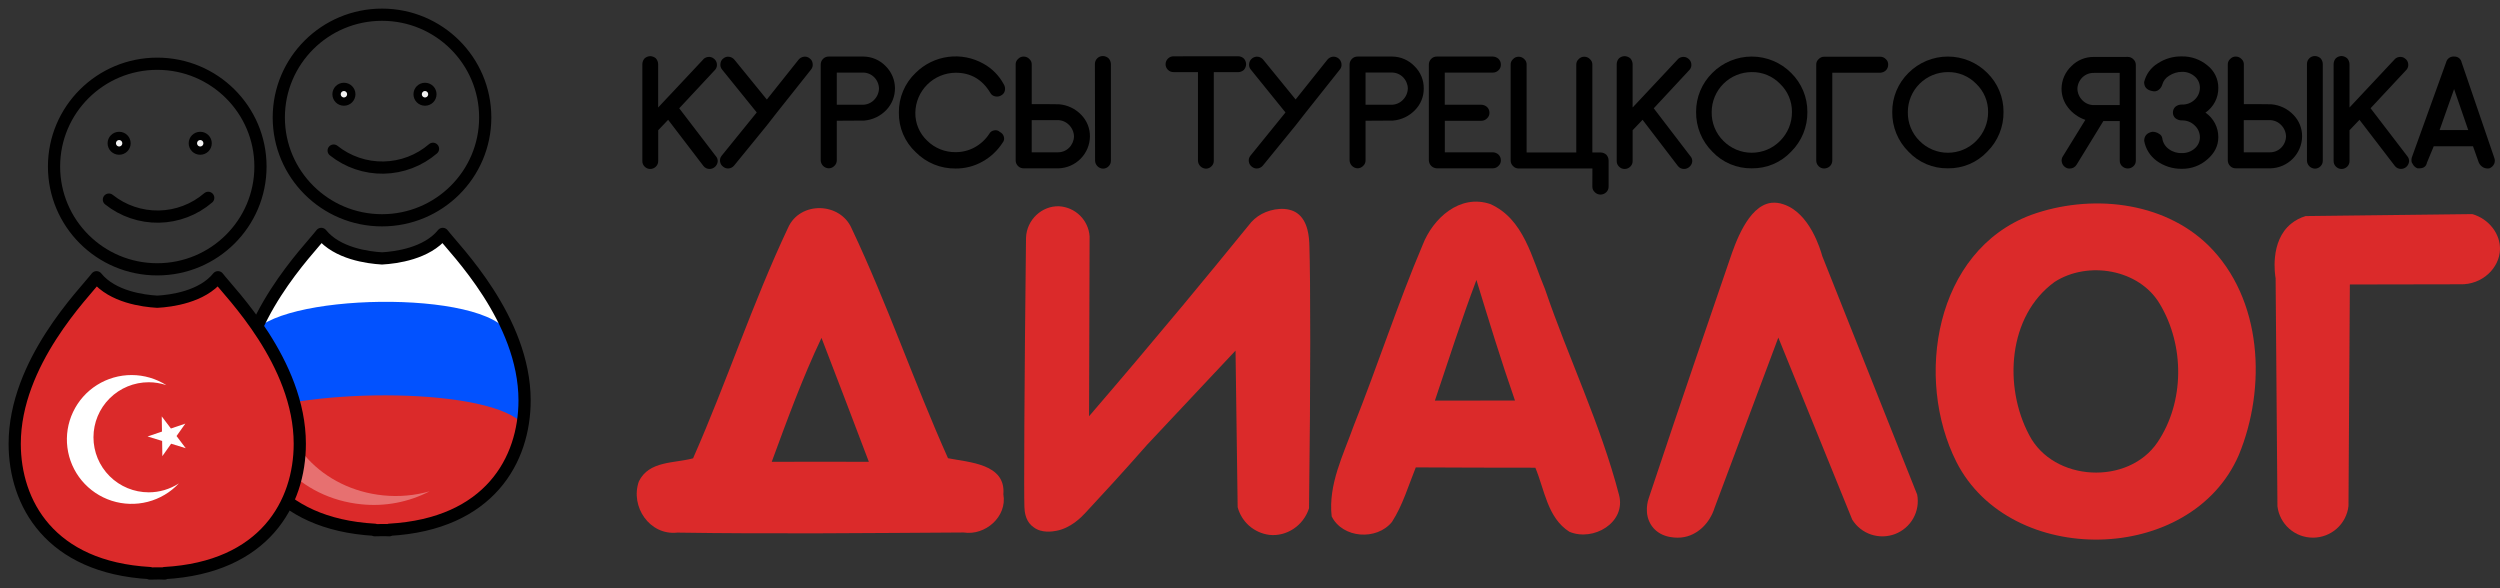 <svg width="170" height="40" viewBox="0 0 170 40" fill="none" xmlns="http://www.w3.org/2000/svg">
<rect x="0" y="0" width="170" height="40" fill="#333333" stroke="none"/>
<path d="M45.433 8.147L44.758 8.855V10.945C44.76 11.016 44.747 11.086 44.721 11.152C44.694 11.217 44.654 11.277 44.604 11.326C44.553 11.379 44.492 11.42 44.424 11.448C44.356 11.477 44.284 11.491 44.211 11.49C44.14 11.49 44.07 11.475 44.005 11.447C43.94 11.418 43.881 11.377 43.832 11.326C43.782 11.277 43.742 11.217 43.716 11.152C43.69 11.086 43.677 11.016 43.68 10.945V4.354C43.684 4.212 43.738 4.076 43.832 3.97C43.938 3.876 44.073 3.822 44.215 3.818C44.357 3.822 44.494 3.876 44.601 3.97C44.698 4.079 44.752 4.218 44.755 4.363V7.309L47.784 4.081C47.825 4.024 47.877 3.977 47.937 3.942C47.997 3.906 48.064 3.884 48.133 3.875C48.205 3.862 48.278 3.866 48.348 3.885C48.418 3.903 48.483 3.937 48.539 3.984C48.595 4.025 48.643 4.077 48.679 4.137C48.714 4.197 48.738 4.263 48.747 4.332C48.759 4.403 48.755 4.476 48.736 4.546C48.718 4.616 48.684 4.68 48.637 4.736L46.187 7.364L48.668 10.608C48.718 10.66 48.756 10.722 48.779 10.789C48.802 10.857 48.811 10.929 48.803 11.001C48.784 11.146 48.708 11.279 48.591 11.369C48.496 11.446 48.377 11.488 48.254 11.489C48.174 11.49 48.095 11.473 48.023 11.439C47.95 11.405 47.887 11.355 47.838 11.292L45.433 8.147Z" fill="black"/>
<path d="M52.145 8.529L49.926 11.25C49.876 11.314 49.812 11.366 49.739 11.402C49.667 11.438 49.587 11.457 49.505 11.457C49.386 11.456 49.27 11.414 49.177 11.338C49.12 11.297 49.072 11.245 49.035 11.185C48.999 11.125 48.975 11.059 48.965 10.989C48.953 10.918 48.956 10.845 48.975 10.775C48.994 10.706 49.028 10.641 49.075 10.586L51.458 7.646L49.1 4.729C49.054 4.673 49.02 4.608 49.001 4.539C48.983 4.469 48.979 4.396 48.991 4.325C48.996 4.255 49.017 4.186 49.052 4.125C49.087 4.063 49.135 4.01 49.194 3.97C49.247 3.924 49.31 3.891 49.378 3.872C49.446 3.853 49.517 3.85 49.587 3.861C49.729 3.882 49.858 3.956 49.947 4.068L52.145 6.768L54.298 4.064C54.388 3.952 54.517 3.878 54.659 3.857C54.729 3.846 54.8 3.849 54.868 3.868C54.936 3.887 54.999 3.92 55.053 3.966C55.113 4.007 55.162 4.06 55.198 4.122C55.233 4.184 55.255 4.254 55.26 4.325C55.272 4.396 55.269 4.469 55.25 4.539C55.231 4.609 55.197 4.673 55.151 4.729L52.834 7.646L52.145 8.529Z" fill="black"/>
<path d="M58.727 3.846C59.01 3.85 59.29 3.91 59.549 4.024C59.808 4.138 60.042 4.302 60.236 4.508C60.629 4.902 60.852 5.432 60.858 5.988C60.864 6.543 60.653 7.079 60.268 7.481C59.874 7.894 59.341 8.15 58.77 8.199C58.764 8.205 58.141 8.209 56.901 8.21V10.9C56.902 10.972 56.889 11.043 56.86 11.108C56.832 11.174 56.79 11.233 56.737 11.281C56.688 11.333 56.629 11.374 56.563 11.402C56.497 11.431 56.426 11.445 56.355 11.445C56.212 11.442 56.076 11.384 55.974 11.284C55.872 11.184 55.813 11.049 55.808 10.907V4.391C55.807 4.318 55.821 4.246 55.849 4.178C55.877 4.111 55.919 4.05 55.971 3.999C56.021 3.949 56.081 3.909 56.147 3.883C56.213 3.857 56.284 3.844 56.355 3.846H58.727ZM58.639 7.123C58.788 7.126 58.935 7.098 59.072 7.042C59.21 6.985 59.334 6.901 59.437 6.795C59.645 6.586 59.765 6.307 59.772 6.013C59.763 5.721 59.642 5.445 59.433 5.24C59.328 5.137 59.203 5.058 59.066 5.006C58.928 4.953 58.782 4.929 58.635 4.936H56.901V7.123H58.639Z" fill="black"/>
<path d="M68.052 6.503C67.928 6.57 67.782 6.586 67.647 6.547C67.58 6.532 67.518 6.503 67.465 6.461C67.411 6.42 67.368 6.367 67.337 6.306C66.791 5.4 66.008 4.946 64.987 4.946C64.262 4.951 63.569 5.239 63.056 5.748C62.543 6.257 62.251 6.946 62.243 7.668C62.237 8.024 62.307 8.377 62.446 8.705C62.586 9.033 62.793 9.329 63.054 9.572C63.308 9.823 63.61 10.021 63.943 10.153C64.275 10.286 64.63 10.352 64.988 10.346C65.436 10.348 65.877 10.237 66.27 10.023C66.672 9.804 67.014 9.49 67.266 9.108C67.298 9.043 67.346 8.986 67.406 8.944C67.465 8.901 67.534 8.874 67.607 8.865C67.675 8.849 67.746 8.85 67.813 8.869C67.88 8.889 67.941 8.925 67.99 8.974C68.055 9.004 68.113 9.048 68.16 9.102C68.206 9.157 68.24 9.221 68.26 9.29C68.283 9.358 68.288 9.431 68.275 9.502C68.261 9.573 68.23 9.639 68.183 9.694C67.84 10.233 67.367 10.679 66.806 10.99C66.249 11.303 65.619 11.465 64.98 11.459C64.476 11.465 63.976 11.37 63.51 11.179C63.044 10.988 62.622 10.705 62.269 10.347C61.901 10.005 61.609 9.589 61.412 9.128C61.215 8.667 61.116 8.169 61.123 7.668C61.115 7.16 61.213 6.655 61.411 6.187C61.608 5.719 61.901 5.296 62.272 4.946C62.868 4.357 63.642 3.978 64.475 3.868C65.308 3.758 66.154 3.923 66.885 4.337C67.462 4.659 67.936 5.138 68.249 5.718C68.294 5.787 68.324 5.864 68.337 5.944C68.351 6.025 68.347 6.108 68.326 6.187C68.306 6.256 68.272 6.32 68.224 6.375C68.177 6.43 68.118 6.473 68.052 6.503Z" fill="black"/>
<path d="M69.616 11.446C69.544 11.449 69.473 11.437 69.406 11.41C69.339 11.384 69.279 11.344 69.228 11.293C69.176 11.242 69.134 11.181 69.106 11.114C69.078 11.047 69.064 10.975 69.065 10.902V4.391C69.061 4.319 69.074 4.248 69.103 4.182C69.131 4.116 69.174 4.057 69.228 4.01C69.277 3.957 69.336 3.915 69.402 3.887C69.468 3.858 69.54 3.844 69.612 3.846C69.683 3.846 69.754 3.861 69.82 3.889C69.886 3.917 69.945 3.958 69.994 4.01C70.048 4.057 70.091 4.116 70.12 4.182C70.148 4.248 70.161 4.319 70.157 4.391V7.081C71.398 7.081 72.021 7.085 72.027 7.092C72.598 7.141 73.131 7.397 73.525 7.81C73.91 8.203 74.122 8.732 74.115 9.281C74.109 9.846 73.883 10.386 73.486 10.79C73.089 11.194 72.551 11.429 71.984 11.448L69.616 11.446ZM70.156 8.168V10.357H71.895C72.042 10.363 72.188 10.339 72.325 10.287C72.463 10.235 72.588 10.155 72.693 10.053C72.901 9.848 73.023 9.571 73.032 9.279C73.024 8.984 72.903 8.703 72.693 8.495C72.59 8.389 72.465 8.305 72.328 8.249C72.191 8.192 72.043 8.165 71.895 8.168H70.156ZM74.453 4.348C74.453 4.205 74.51 4.068 74.612 3.967C74.713 3.866 74.85 3.81 74.993 3.81C75.14 3.813 75.281 3.87 75.388 3.97C75.482 4.075 75.536 4.21 75.541 4.352V10.923C75.543 10.994 75.53 11.064 75.504 11.129C75.478 11.195 75.438 11.254 75.388 11.304C75.339 11.356 75.279 11.397 75.214 11.425C75.148 11.453 75.077 11.468 75.006 11.468C74.864 11.463 74.73 11.405 74.629 11.305C74.529 11.205 74.47 11.071 74.465 10.93L74.453 4.348Z" fill="black"/>
<path d="M84.2 3.825C84.342 3.829 84.477 3.884 84.582 3.979C84.68 4.087 84.735 4.228 84.736 4.374C84.732 4.515 84.677 4.65 84.582 4.755C84.477 4.849 84.341 4.903 84.2 4.907H82.538V10.924C82.54 10.995 82.528 11.065 82.501 11.13C82.475 11.196 82.435 11.255 82.384 11.305C82.335 11.357 82.276 11.398 82.21 11.426C82.145 11.455 82.074 11.469 82.002 11.469C81.86 11.464 81.726 11.405 81.626 11.306C81.525 11.206 81.467 11.072 81.462 10.931V4.903H79.804C79.734 4.905 79.663 4.892 79.597 4.866C79.532 4.84 79.472 4.801 79.422 4.751C79.371 4.702 79.33 4.644 79.302 4.579C79.273 4.514 79.259 4.445 79.259 4.374C79.258 4.301 79.272 4.229 79.3 4.162C79.328 4.094 79.37 4.033 79.422 3.983C79.472 3.932 79.531 3.893 79.597 3.866C79.663 3.84 79.734 3.827 79.804 3.829L84.2 3.825Z" fill="black"/>
<path d="M88.102 8.529L85.882 11.251C85.832 11.315 85.767 11.367 85.694 11.403C85.62 11.439 85.539 11.458 85.457 11.458C85.337 11.457 85.221 11.415 85.129 11.338C85.072 11.297 85.024 11.245 84.989 11.185C84.953 11.126 84.93 11.059 84.921 10.99C84.909 10.919 84.912 10.846 84.931 10.776C84.95 10.707 84.984 10.642 85.03 10.586L87.413 7.647L85.052 4.729C85.005 4.674 84.972 4.609 84.953 4.539C84.934 4.47 84.93 4.397 84.942 4.326C84.96 4.184 85.033 4.056 85.146 3.968C85.258 3.88 85.401 3.84 85.543 3.857C85.686 3.878 85.815 3.952 85.904 4.065L88.102 6.764L90.257 4.065C90.346 3.952 90.475 3.878 90.617 3.857C90.759 3.84 90.902 3.88 91.015 3.968C91.128 4.056 91.201 4.184 91.218 4.326C91.23 4.397 91.227 4.47 91.208 4.539C91.189 4.609 91.155 4.674 91.109 4.729L88.791 7.647L88.102 8.529Z" fill="black"/>
<path d="M94.683 3.846C94.967 3.85 95.246 3.91 95.505 4.024C95.765 4.138 95.998 4.302 96.192 4.508C96.393 4.703 96.551 4.937 96.658 5.196C96.765 5.454 96.819 5.731 96.815 6.01C96.819 6.282 96.769 6.552 96.667 6.804C96.566 7.056 96.415 7.286 96.225 7.481C95.831 7.894 95.298 8.15 94.728 8.199C94.72 8.205 94.097 8.209 92.858 8.21V10.9C92.86 10.972 92.846 11.043 92.818 11.108C92.789 11.174 92.747 11.233 92.694 11.281C92.645 11.333 92.585 11.374 92.52 11.402C92.454 11.431 92.383 11.445 92.311 11.445C92.17 11.44 92.036 11.381 91.936 11.281C91.835 11.181 91.777 11.048 91.771 10.907V4.391C91.77 4.318 91.785 4.245 91.813 4.178C91.841 4.111 91.883 4.05 91.936 3.999C91.986 3.949 92.045 3.909 92.111 3.883C92.177 3.857 92.247 3.844 92.318 3.846H94.683ZM94.597 7.123C94.745 7.126 94.893 7.098 95.03 7.041C95.167 6.985 95.291 6.901 95.394 6.795C95.604 6.587 95.726 6.306 95.733 6.01C95.725 5.719 95.603 5.441 95.394 5.237C95.289 5.135 95.164 5.055 95.027 5.003C94.89 4.951 94.744 4.927 94.597 4.933H92.858V7.123H94.597Z" fill="black"/>
<path d="M101.513 10.357C101.655 10.361 101.791 10.415 101.896 10.51C101.948 10.561 101.99 10.622 102.018 10.689C102.046 10.757 102.06 10.829 102.059 10.902C102.061 10.973 102.047 11.044 102.019 11.11C101.991 11.175 101.949 11.234 101.896 11.282C101.846 11.334 101.787 11.375 101.721 11.404C101.656 11.432 101.585 11.446 101.513 11.446H97.701C97.56 11.441 97.426 11.382 97.325 11.283C97.225 11.183 97.167 11.049 97.161 10.908V4.391C97.16 4.318 97.175 4.245 97.203 4.178C97.231 4.111 97.273 4.05 97.326 3.999C97.375 3.949 97.435 3.909 97.501 3.883C97.567 3.857 97.637 3.844 97.708 3.846H101.513C101.655 3.85 101.791 3.904 101.896 3.999C101.948 4.05 101.99 4.111 102.018 4.178C102.046 4.246 102.06 4.318 102.059 4.391C102.062 4.463 102.049 4.535 102.022 4.601C101.994 4.668 101.953 4.728 101.9 4.777C101.85 4.828 101.789 4.869 101.723 4.896C101.657 4.923 101.585 4.937 101.513 4.936H98.244V7.123H100.737C100.878 7.127 101.014 7.181 101.119 7.276C101.172 7.327 101.213 7.388 101.242 7.455C101.27 7.522 101.284 7.595 101.284 7.668C101.285 7.739 101.271 7.81 101.243 7.876C101.214 7.942 101.172 8 101.119 8.048C101.07 8.1 101.011 8.142 100.945 8.17C100.879 8.198 100.808 8.213 100.737 8.213H98.248V10.357H101.513Z" fill="black"/>
<path d="M108.284 11.457H103.269C103.198 11.459 103.126 11.445 103.06 11.416C102.994 11.388 102.935 11.346 102.887 11.293C102.835 11.244 102.794 11.185 102.766 11.12C102.738 11.054 102.723 10.983 102.724 10.912V4.401C102.72 4.33 102.733 4.258 102.762 4.192C102.79 4.127 102.833 4.068 102.887 4.021C102.935 3.968 102.994 3.926 103.06 3.897C103.126 3.869 103.198 3.855 103.269 3.857C103.341 3.856 103.412 3.871 103.478 3.899C103.544 3.927 103.604 3.969 103.653 4.021C103.706 4.068 103.748 4.127 103.775 4.193C103.802 4.259 103.814 4.33 103.81 4.401V10.367H107.187V4.401C107.184 4.33 107.197 4.258 107.225 4.192C107.253 4.127 107.296 4.068 107.35 4.021C107.399 3.968 107.458 3.925 107.524 3.897C107.59 3.869 107.662 3.855 107.734 3.857C107.805 3.857 107.876 3.871 107.942 3.899C108.008 3.928 108.067 3.969 108.116 4.021C108.17 4.068 108.213 4.127 108.241 4.192C108.27 4.258 108.283 4.33 108.28 4.401V10.367H108.838C108.983 10.37 109.122 10.425 109.231 10.521C109.326 10.625 109.381 10.76 109.385 10.902V12.687C109.387 12.757 109.374 12.828 109.347 12.893C109.321 12.959 109.281 13.018 109.231 13.067C109.126 13.172 108.985 13.231 108.838 13.232C108.764 13.232 108.692 13.218 108.624 13.19C108.556 13.161 108.495 13.12 108.444 13.067C108.391 13.019 108.349 12.96 108.32 12.895C108.292 12.829 108.278 12.758 108.28 12.687L108.284 11.457Z" fill="black"/>
<path d="M111.694 8.147L111.019 8.855V10.945C111.021 11.016 111.008 11.086 110.982 11.152C110.955 11.217 110.916 11.277 110.865 11.326C110.814 11.379 110.753 11.42 110.685 11.448C110.618 11.477 110.545 11.491 110.472 11.49C110.4 11.49 110.329 11.476 110.264 11.448C110.198 11.419 110.139 11.378 110.09 11.326C110.039 11.277 109.999 11.217 109.973 11.152C109.946 11.086 109.933 11.016 109.936 10.945V4.354C109.94 4.212 109.994 4.076 110.088 3.97C110.194 3.876 110.329 3.822 110.47 3.818C110.615 3.821 110.755 3.875 110.864 3.97C110.96 4.079 111.015 4.218 111.018 4.363V7.309L114.045 4.081C114.086 4.025 114.138 3.978 114.199 3.942C114.259 3.907 114.325 3.884 114.395 3.875C114.466 3.863 114.539 3.866 114.609 3.885C114.679 3.904 114.744 3.937 114.8 3.984C114.856 4.025 114.904 4.077 114.94 4.137C114.975 4.197 114.999 4.263 115.008 4.332C115.02 4.403 115.016 4.476 114.998 4.546C114.979 4.616 114.945 4.68 114.899 4.736L112.455 7.364L114.936 10.608C114.986 10.66 115.024 10.722 115.047 10.789C115.07 10.857 115.079 10.929 115.071 11.001C115.061 11.073 115.037 11.143 115 11.206C114.962 11.27 114.913 11.325 114.854 11.369C114.758 11.446 114.638 11.489 114.515 11.489C114.435 11.49 114.356 11.473 114.284 11.439C114.213 11.405 114.149 11.355 114.1 11.292L111.694 8.147Z" fill="black"/>
<path d="M119.119 11.446C118.618 11.454 118.121 11.357 117.659 11.162C117.198 10.967 116.783 10.678 116.44 10.314C116.084 9.96 115.802 9.539 115.613 9.075C115.423 8.612 115.328 8.115 115.335 7.614C115.331 7.12 115.427 6.63 115.617 6.174C115.807 5.717 116.087 5.304 116.44 4.957C116.791 4.605 117.208 4.325 117.667 4.135C118.127 3.944 118.62 3.846 119.118 3.846C119.616 3.846 120.109 3.944 120.569 4.135C121.028 4.325 121.446 4.605 121.796 4.957C122.15 5.304 122.429 5.717 122.619 6.174C122.809 6.63 122.905 7.12 122.901 7.614C122.908 8.115 122.813 8.612 122.624 9.075C122.434 9.539 122.152 9.96 121.796 10.314C121.454 10.678 121.039 10.967 120.578 11.162C120.117 11.357 119.62 11.454 119.119 11.446ZM119.119 4.902C118.397 4.902 117.704 5.188 117.194 5.697C116.683 6.205 116.396 6.895 116.395 7.614C116.386 7.979 116.453 8.342 116.59 8.681C116.727 9.02 116.933 9.328 117.194 9.585C117.445 9.839 117.745 10.04 118.075 10.178C118.405 10.316 118.76 10.386 119.118 10.386C119.476 10.386 119.831 10.316 120.161 10.178C120.491 10.04 120.791 9.839 121.042 9.585C121.302 9.326 121.507 9.019 121.647 8.68C121.786 8.342 121.856 7.979 121.853 7.614C121.856 7.256 121.786 6.901 121.647 6.572C121.507 6.242 121.302 5.944 121.042 5.697C120.793 5.44 120.494 5.238 120.163 5.101C119.832 4.964 119.477 4.896 119.119 4.902Z" fill="black"/>
<path d="M124.596 4.946V10.912C124.596 10.985 124.582 11.057 124.554 11.125C124.526 11.192 124.485 11.253 124.432 11.304C124.327 11.399 124.192 11.453 124.05 11.457C123.979 11.459 123.909 11.446 123.843 11.42C123.777 11.393 123.717 11.354 123.668 11.304C123.615 11.253 123.574 11.192 123.546 11.125C123.517 11.057 123.503 10.985 123.504 10.912V4.401C123.501 4.33 123.514 4.258 123.542 4.192C123.571 4.127 123.613 4.068 123.668 4.021C123.716 3.968 123.775 3.925 123.842 3.897C123.908 3.869 123.979 3.855 124.051 3.857H127.855C127.927 3.856 127.998 3.871 128.063 3.899C128.129 3.927 128.188 3.969 128.237 4.021C128.291 4.068 128.332 4.127 128.36 4.193C128.387 4.259 128.399 4.33 128.396 4.401C128.396 4.475 128.382 4.547 128.354 4.615C128.325 4.682 128.284 4.743 128.231 4.794C128.127 4.887 127.994 4.941 127.855 4.946H124.596Z" fill="black"/>
<path d="M132.455 11.446C131.954 11.454 131.457 11.357 130.996 11.162C130.534 10.967 130.119 10.678 129.777 10.314C129.421 9.96 129.139 9.539 128.95 9.075C128.76 8.612 128.666 8.115 128.673 7.614C128.669 7.12 128.765 6.63 128.954 6.174C129.144 5.718 129.423 5.304 129.777 4.957C130.127 4.605 130.545 4.325 131.004 4.135C131.464 3.944 131.957 3.846 132.455 3.846C132.953 3.846 133.446 3.944 133.906 4.135C134.366 4.325 134.783 4.605 135.134 4.957C135.487 5.304 135.767 5.717 135.957 6.174C136.147 6.63 136.243 7.12 136.239 7.614C136.246 8.115 136.151 8.612 135.961 9.075C135.772 9.539 135.49 9.96 135.134 10.314C134.791 10.678 134.376 10.967 133.915 11.162C133.454 11.357 132.956 11.454 132.455 11.446ZM132.455 4.902C131.733 4.903 131.042 5.189 130.531 5.697C130.021 6.206 129.734 6.895 129.733 7.614C129.724 7.979 129.791 8.343 129.928 8.681C130.065 9.02 130.271 9.328 130.532 9.585C130.783 9.839 131.083 10.04 131.413 10.178C131.743 10.316 132.098 10.387 132.456 10.387C132.814 10.387 133.169 10.316 133.499 10.178C133.829 10.04 134.129 9.839 134.38 9.585C134.64 9.326 134.845 9.019 134.984 8.68C135.124 8.342 135.194 7.979 135.191 7.614C135.194 7.256 135.124 6.902 134.985 6.572C134.845 6.242 134.64 5.944 134.38 5.697C134.131 5.44 133.832 5.238 133.5 5.101C133.169 4.964 132.814 4.896 132.455 4.902Z" fill="black"/>
<path d="M144.679 3.869C144.753 3.868 144.825 3.882 144.893 3.91C144.96 3.938 145.021 3.98 145.072 4.032C145.124 4.081 145.166 4.14 145.194 4.205C145.222 4.271 145.236 4.341 145.236 4.413V10.924C145.238 10.995 145.224 11.066 145.196 11.132C145.168 11.197 145.126 11.256 145.072 11.304C144.969 11.402 144.832 11.457 144.689 11.457C144.547 11.457 144.41 11.402 144.307 11.304C144.253 11.256 144.211 11.197 144.183 11.132C144.155 11.066 144.141 10.995 144.143 10.924V8.233H143.027L141.213 11.193C141.165 11.275 141.097 11.343 141.014 11.39C140.932 11.437 140.838 11.462 140.743 11.462C140.643 11.466 140.543 11.44 140.459 11.385C140.395 11.347 140.34 11.297 140.297 11.237C140.253 11.177 140.223 11.109 140.207 11.037C140.188 10.969 140.184 10.897 140.196 10.828C140.207 10.758 140.233 10.692 140.273 10.633L141.803 8.15C141.34 7.994 140.933 7.707 140.634 7.322C140.34 6.954 140.182 6.497 140.185 6.027C140.188 5.739 140.249 5.454 140.365 5.191C140.481 4.927 140.65 4.689 140.861 4.492C141.056 4.294 141.289 4.138 141.547 4.031C141.804 3.925 142.08 3.87 142.359 3.872L144.679 3.869ZM144.139 7.146V4.957H142.4C142.254 4.952 142.107 4.976 141.97 5.028C141.832 5.081 141.707 5.161 141.602 5.263C141.394 5.467 141.272 5.744 141.263 6.035C141.271 6.33 141.392 6.611 141.602 6.819C141.706 6.925 141.83 7.009 141.967 7.066C142.104 7.122 142.252 7.149 142.4 7.146H144.139Z" fill="black"/>
<path d="M147.037 9.41C147.057 9.556 147.107 9.696 147.184 9.821C147.261 9.946 147.363 10.055 147.484 10.139C147.739 10.329 148.052 10.424 148.37 10.409C148.691 10.418 149.005 10.305 149.245 10.092C149.356 9.998 149.444 9.881 149.504 9.749C149.564 9.618 149.595 9.474 149.594 9.33C149.593 9.181 149.562 9.033 149.502 8.897C149.442 8.76 149.355 8.638 149.245 8.536C149.131 8.421 148.994 8.331 148.844 8.272C148.693 8.212 148.532 8.183 148.37 8.188C148.207 8.191 148.048 8.137 147.921 8.034C147.868 7.986 147.826 7.927 147.798 7.862C147.77 7.796 147.756 7.725 147.758 7.653C147.757 7.581 147.771 7.508 147.799 7.441C147.827 7.374 147.869 7.313 147.921 7.262C148.048 7.159 148.207 7.105 148.37 7.109C148.531 7.115 148.692 7.088 148.843 7.03C148.993 6.972 149.13 6.884 149.245 6.771C149.356 6.667 149.443 6.542 149.503 6.403C149.563 6.265 149.594 6.115 149.594 5.964C149.595 5.819 149.564 5.676 149.504 5.544C149.444 5.412 149.356 5.295 149.245 5.201C149.005 4.988 148.691 4.875 148.37 4.885C148.063 4.888 147.763 4.979 147.507 5.147C147.278 5.279 147.11 5.493 147.037 5.746C146.998 5.889 146.914 6.015 146.796 6.105C146.736 6.155 146.665 6.189 146.588 6.204C146.512 6.219 146.433 6.215 146.358 6.193C145.987 6.126 145.801 5.923 145.801 5.582C145.863 5.319 145.978 5.071 146.137 4.852C146.297 4.634 146.498 4.449 146.73 4.308C147.217 3.987 147.79 3.822 148.374 3.836C149.005 3.826 149.618 4.043 150.102 4.446C150.335 4.627 150.523 4.858 150.652 5.122C150.781 5.387 150.847 5.677 150.845 5.971C150.851 6.302 150.774 6.629 150.621 6.924C150.469 7.218 150.245 7.47 149.971 7.658C150.243 7.844 150.465 8.095 150.618 8.387C150.77 8.679 150.848 9.004 150.845 9.334C150.845 9.909 150.597 10.409 150.102 10.836C149.626 11.258 149.01 11.487 148.374 11.479C147.758 11.491 147.155 11.302 146.657 10.941C146.208 10.613 145.903 10.126 145.805 9.58C145.805 9.239 145.991 9.032 146.362 8.96C146.527 8.959 146.687 9.008 146.822 9.101C146.88 9.132 146.929 9.176 146.967 9.23C147.004 9.284 147.028 9.346 147.037 9.41Z" fill="black"/>
<path d="M152.035 11.446C151.964 11.448 151.894 11.436 151.828 11.409C151.762 11.383 151.703 11.343 151.653 11.293C151.601 11.242 151.559 11.181 151.531 11.114C151.503 11.047 151.489 10.975 151.49 10.902V4.391C151.486 4.319 151.499 4.248 151.528 4.182C151.556 4.116 151.599 4.057 151.653 4.01C151.701 3.957 151.76 3.915 151.826 3.887C151.892 3.858 151.963 3.844 152.035 3.846C152.107 3.846 152.178 3.86 152.244 3.888C152.31 3.917 152.37 3.958 152.419 4.01C152.473 4.057 152.516 4.116 152.544 4.182C152.572 4.248 152.585 4.319 152.582 4.391V7.081C153.822 7.081 154.445 7.085 154.452 7.092C155.023 7.14 155.557 7.395 155.953 7.809C156.337 8.202 156.55 8.731 156.543 9.279C156.536 9.844 156.31 10.384 155.913 10.788C155.516 11.192 154.978 11.428 154.411 11.446H152.035ZM152.576 8.168V10.357H154.314C154.461 10.363 154.607 10.339 154.745 10.287C154.882 10.235 155.007 10.155 155.112 10.053C155.321 9.848 155.442 9.571 155.45 9.279C155.443 8.984 155.322 8.703 155.112 8.495C155.009 8.389 154.885 8.305 154.747 8.249C154.61 8.192 154.463 8.165 154.314 8.168H152.576ZM156.873 4.348C156.873 4.205 156.93 4.068 157.031 3.967C157.132 3.866 157.27 3.81 157.413 3.81C157.555 3.814 157.691 3.868 157.797 3.962C157.891 4.067 157.945 4.202 157.949 4.344V10.923C157.951 10.994 157.939 11.064 157.912 11.129C157.886 11.195 157.847 11.254 157.797 11.304C157.747 11.356 157.688 11.397 157.622 11.425C157.556 11.454 157.485 11.468 157.413 11.468C157.271 11.463 157.137 11.405 157.036 11.305C156.936 11.205 156.878 11.071 156.873 10.93V4.348Z" fill="black"/>
<path d="M160.444 8.147L159.768 8.855V10.945C159.77 11.015 159.758 11.086 159.731 11.151C159.705 11.217 159.666 11.276 159.616 11.326C159.565 11.378 159.504 11.42 159.436 11.448C159.368 11.476 159.296 11.491 159.223 11.49C159.151 11.49 159.08 11.476 159.014 11.447C158.948 11.419 158.888 11.378 158.839 11.326C158.789 11.276 158.749 11.217 158.723 11.151C158.697 11.086 158.684 11.015 158.686 10.945V4.353C158.689 4.209 158.743 4.069 158.839 3.961C158.945 3.866 159.081 3.813 159.223 3.809C159.368 3.815 159.506 3.872 159.613 3.97C159.709 4.079 159.763 4.218 159.766 4.363V7.309L162.794 4.08C162.836 4.024 162.888 3.977 162.948 3.942C163.008 3.906 163.075 3.884 163.144 3.875C163.215 3.862 163.289 3.865 163.359 3.884C163.429 3.903 163.494 3.937 163.549 3.983C163.606 4.024 163.654 4.076 163.69 4.136C163.725 4.196 163.748 4.263 163.757 4.332C163.769 4.403 163.766 4.476 163.747 4.546C163.728 4.615 163.694 4.68 163.648 4.735L161.199 7.36L163.682 10.603C163.731 10.656 163.768 10.718 163.791 10.785C163.815 10.853 163.823 10.925 163.817 10.996C163.798 11.142 163.723 11.274 163.609 11.366C163.513 11.443 163.393 11.486 163.27 11.486C163.19 11.487 163.111 11.47 163.039 11.436C162.966 11.402 162.903 11.352 162.854 11.289L160.444 8.147Z" fill="black"/>
<path d="M168.163 9.944H165.495L165.035 11.054C164.984 11.315 164.81 11.447 164.511 11.447H164.39C164.315 11.419 164.247 11.377 164.189 11.322C164.131 11.268 164.085 11.203 164.052 11.131C163.979 11.052 163.96 10.917 163.997 10.727L166.336 4.239C166.364 4.12 166.434 4.015 166.533 3.943C166.632 3.871 166.754 3.836 166.877 3.846C166.995 3.838 167.113 3.874 167.208 3.946C167.302 4.018 167.367 4.123 167.39 4.239L169.609 10.727C169.661 10.857 169.661 11.001 169.609 11.131C169.545 11.274 169.427 11.387 169.281 11.447C169.143 11.471 169.002 11.452 168.876 11.392C168.735 11.318 168.623 11.199 168.558 11.054L168.163 9.944ZM167.84 8.844L166.878 6.057L165.893 8.844H167.84Z" fill="black"/>
<path d="M53.589 15.484C54.399 13.662 57.151 13.735 57.921 15.554C60.333 20.651 62.161 26.012 64.464 31.159C65.903 31.445 68.407 31.53 68.229 33.614C68.499 35.132 67 36.439 65.527 36.209C59.043 36.248 52.551 36.318 46.063 36.217C44.172 36.426 42.843 34.442 43.442 32.738C44.134 31.321 45.846 31.515 47.129 31.165C49.41 25.995 51.177 20.597 53.589 15.484ZM52.478 31.403C54.68 31.395 56.881 31.395 59.082 31.403C58.017 28.592 56.944 25.783 55.862 22.976C54.561 25.709 53.526 28.561 52.478 31.403Z" fill="#DB2A2A"/>
<path d="M69.769 16.169C69.815 14.931 70.863 13.979 72.025 14.027C72.558 14.06 73.062 14.284 73.442 14.658C73.822 15.033 74.053 15.531 74.092 16.062C74.081 20.142 74.069 24.223 74.056 28.304C76.182 25.834 78.314 23.314 80.454 20.742C81.958 18.931 83.439 17.128 84.898 15.335C85.135 15.011 85.442 14.743 85.795 14.552C86.513 14.166 87.545 14.042 88.193 14.487C88.971 15.025 89.022 16.184 89.039 16.707C89.113 19.1 89.128 25.694 89.014 34.563C88.631 35.753 87.481 36.501 86.313 36.371C85.807 36.306 85.332 36.092 84.948 35.757C84.565 35.421 84.291 34.98 84.161 34.488C84.112 30.939 84.064 27.39 84.016 23.841L78.009 30.238C76.376 32.099 74.945 33.649 73.794 34.888C73.532 35.17 72.803 35.922 71.813 36.098C71.583 36.14 70.84 36.272 70.294 35.858C70.239 35.819 70.185 35.776 70.135 35.73C69.704 35.326 69.674 34.741 69.661 34.503C69.622 33.791 69.651 26.355 69.769 16.169Z" fill="#DB2A2A"/>
<path d="M96.74 16.653C97.44 14.849 99.261 13.176 101.333 13.873C103.63 14.887 104.17 17.56 105.059 19.657C106.654 24.344 108.841 28.845 110.092 33.647C110.597 35.539 108.336 36.848 106.715 36.158C105.221 35.205 105.034 33.307 104.404 31.804C101.688 31.796 98.981 31.804 96.274 31.782C95.769 33.029 95.388 34.354 94.653 35.492C93.618 36.77 91.3 36.615 90.553 35.112C90.312 32.943 91.346 30.929 92.054 28.946C93.679 24.866 95.03 20.69 96.74 16.653ZM97.572 27.243C99.385 27.243 101.2 27.24 103.018 27.235C102.072 24.524 101.237 21.781 100.397 19.038C99.377 21.744 98.499 24.493 97.572 27.243Z" fill="#DB2A2A"/>
<path d="M117.625 17.637C117.981 16.588 118.857 13.997 120.439 13.793C120.719 13.762 121.001 13.796 121.266 13.89C123.057 14.469 123.784 16.948 123.914 17.414L130.369 33.636C130.472 34.186 130.378 34.755 130.104 35.244C129.83 35.733 129.392 36.11 128.868 36.312C128.343 36.513 127.764 36.526 127.231 36.347C126.699 36.168 126.246 35.809 125.951 35.332L120.926 22.956L116.603 34.499C116.258 35.62 115.387 36.426 114.367 36.545C114.174 36.568 112.977 36.68 112.326 35.772C111.736 34.943 112.084 33.959 112.119 33.862C114.554 26.553 116.508 20.906 117.625 17.637Z" fill="#DB2A2A"/>
<path d="M138.111 14.616C142.085 13.182 147.048 13.639 150.168 16.684C153.863 20.333 154.128 26.369 152.238 30.943C148.996 38.435 136.703 38.62 133.038 31.416C130.176 25.74 131.567 17.064 138.111 14.616ZM139.713 19.171C136.524 21.487 136.236 26.301 137.985 29.583C139.635 32.767 144.723 33.023 146.714 30.071C148.558 27.328 148.558 23.493 146.87 20.674C145.469 18.295 141.969 17.714 139.713 19.171Z" fill="#DB2A2A"/>
<path d="M156.787 14.693L168.121 14.559C169.257 14.892 170.018 15.904 170 16.942C169.977 18.227 168.784 19.383 167.276 19.331L159.79 19.345L159.697 34.411C159.63 35.002 159.347 35.547 158.903 35.943C158.459 36.339 157.884 36.559 157.288 36.561C156.692 36.563 156.115 36.347 155.669 35.953C155.222 35.559 154.937 35.016 154.866 34.426C154.825 29.259 154.783 24.092 154.742 18.925C154.707 18.735 154.32 16.398 155.802 15.207C156.093 14.972 156.428 14.797 156.787 14.693Z" fill="#DB2A2A"/>
<path d="M25.977 14.98C29.854 14.98 32.996 11.85 32.996 7.99C32.996 4.129 29.854 1 25.977 1C22.101 1 18.958 4.129 18.958 7.99C18.958 11.85 22.101 14.98 25.977 14.98Z" stroke="black" stroke-width="0.83" stroke-miterlimit="10"/>
<path d="M29.444 10.118C28.51 10.921 27.323 11.373 26.088 11.395C24.855 11.418 23.652 11.008 22.689 10.239" stroke="black" stroke-width="0.83" stroke-miterlimit="10" stroke-linecap="round"/>
<path d="M23.671 6.409C23.671 6.562 23.546 6.69 23.386 6.69C23.227 6.69 23.102 6.562 23.102 6.409C23.102 6.255 23.227 6.127 23.386 6.127C23.546 6.127 23.671 6.255 23.671 6.409Z" fill="#F2F2F2" stroke="black"/>
<path d="M29.185 6.409C29.185 6.562 29.06 6.69 28.9 6.69C28.741 6.69 28.616 6.562 28.616 6.409C28.616 6.255 28.741 6.127 28.9 6.127C29.06 6.127 29.185 6.255 29.185 6.409Z" fill="#F2F2F2" stroke="black"/>
<path d="M10.693 18.314C14.569 18.314 17.712 15.184 17.712 11.324C17.712 7.463 14.569 4.334 10.693 4.334C6.816 4.334 3.674 7.463 3.674 11.324C3.674 15.184 6.816 18.314 10.693 18.314Z" stroke="black" stroke-width="0.83" stroke-miterlimit="10"/>
<path d="M14.159 13.453C13.225 14.255 12.038 14.707 10.804 14.729C9.57 14.75 8.368 14.341 7.405 13.573" stroke="black" stroke-width="0.83" stroke-miterlimit="10" stroke-linecap="round"/>
<path d="M8.386 9.743C8.386 9.896 8.261 10.024 8.101 10.024C7.942 10.024 7.816 9.896 7.816 9.743C7.816 9.589 7.942 9.461 8.101 9.461C8.261 9.461 8.386 9.589 8.386 9.743Z" fill="#F2F2F2" stroke="black"/>
<path d="M13.901 9.743C13.901 9.896 13.775 10.024 13.616 10.024C13.457 10.024 13.331 9.896 13.331 9.743C13.331 9.589 13.457 9.461 13.616 9.461C13.775 9.461 13.901 9.589 13.901 9.743Z" fill="#F2F2F2" stroke="black"/>
<path d="M35.671 27.23C35.671 21.691 30.922 16.973 30.108 15.906C29.028 17.242 26.933 17.52 25.977 17.572C25.022 17.517 22.927 17.242 21.848 15.906C21.037 16.973 16.285 21.691 16.285 27.23C16.285 31.257 18.667 35.637 25.48 36.024V36.055C25.651 36.055 25.814 36.055 25.977 36.046C26.141 36.036 26.306 36.055 26.475 36.055V36.024C33.296 35.637 35.671 31.257 35.671 27.23Z" fill="white"/>
<path d="M35.67 27.279C35.67 25.455 35.353 24.309 34.633 22.763C33.166 19.617 18.558 19.918 17.091 22.838C16.259 24.493 16.28 25.275 16.28 27.278C16.28 31.304 18.662 35.683 25.476 36.071V36.102C25.646 36.102 25.809 36.102 25.973 36.093C26.136 36.084 26.301 36.102 26.47 36.102V36.071C33.295 35.684 35.67 31.305 35.67 27.279Z" fill="#0252FF"/>
<path d="M16.336 28.308C17.34 31.573 19.244 35.717 25.48 36.073V36.103C25.65 36.103 25.814 36.103 25.977 36.094C26.141 36.085 26.305 36.103 26.474 36.103V36.073C32.707 35.717 35.567 31.017 35.618 28.902C33.53 26.32 21.02 26.32 16.336 28.308Z" fill="#DB2A2A"/>
<path opacity="0.33" d="M26.061 33.686C21.914 33.271 18.85 29.976 19.219 26.326C18.444 26.192 18.118 26.798 17.713 26.93C17.344 30.58 20.414 33.875 24.555 34.29C26.16 34.46 27.781 34.153 29.212 33.409C28.189 33.7 27.119 33.794 26.061 33.686Z" fill="white"/>
<path d="M35.671 27.23C35.671 21.691 30.922 16.973 30.108 15.906C29.028 17.242 26.933 17.52 25.977 17.572C25.022 17.517 22.927 17.242 21.848 15.906C21.037 16.973 16.285 21.691 16.285 27.23C16.285 31.257 18.667 35.637 25.48 36.024V36.055C25.651 36.055 25.814 36.055 25.977 36.046C26.141 36.036 26.306 36.055 26.475 36.055V36.024C33.296 35.637 35.671 31.257 35.671 27.23Z" stroke="black" stroke-width="0.83" stroke-linejoin="round"/>
<path d="M20.386 30.177C20.386 24.637 15.636 19.919 14.823 18.852C13.742 20.188 11.647 20.467 10.692 20.517C9.737 20.463 7.642 20.188 6.563 18.852C5.752 19.919 1 24.637 1 30.177C1 34.202 3.382 38.582 10.197 38.969V39C10.365 39 10.529 39 10.692 38.991C10.856 38.981 11.021 39 11.189 39V38.969C18.004 38.582 20.386 34.202 20.386 30.177Z" fill="#DB2A2A" stroke="black" stroke-width="0.83" stroke-linejoin="round"/>
<path fill-rule="evenodd" clip-rule="evenodd" d="M10.999 28.314L11.622 29.139L12.602 28.806L12.005 29.651L12.628 30.477L11.637 30.173L11.04 31.017L11.025 29.984L10.033 29.68L11.015 29.347L10.999 28.314Z" fill="white"/>
<path d="M10.114 33.478C9.117 33.478 8.161 33.084 7.457 32.382C6.752 31.68 6.356 30.728 6.356 29.736C6.356 28.743 6.752 27.791 7.457 27.089C8.161 26.387 9.117 25.993 10.114 25.993C10.522 25.993 10.928 26.061 11.315 26.192C10.61 25.744 9.792 25.505 8.957 25.503C8.121 25.501 7.301 25.736 6.595 26.181C5.889 26.626 5.324 27.262 4.968 28.015C4.611 28.768 4.478 29.607 4.583 30.433C4.688 31.259 5.027 32.038 5.56 32.678C6.094 33.319 6.799 33.795 7.595 34.051C8.39 34.307 9.242 34.332 10.052 34.123C10.861 33.913 11.593 33.479 12.163 32.87C11.554 33.267 10.842 33.478 10.114 33.478Z" fill="white"/>
</svg>
